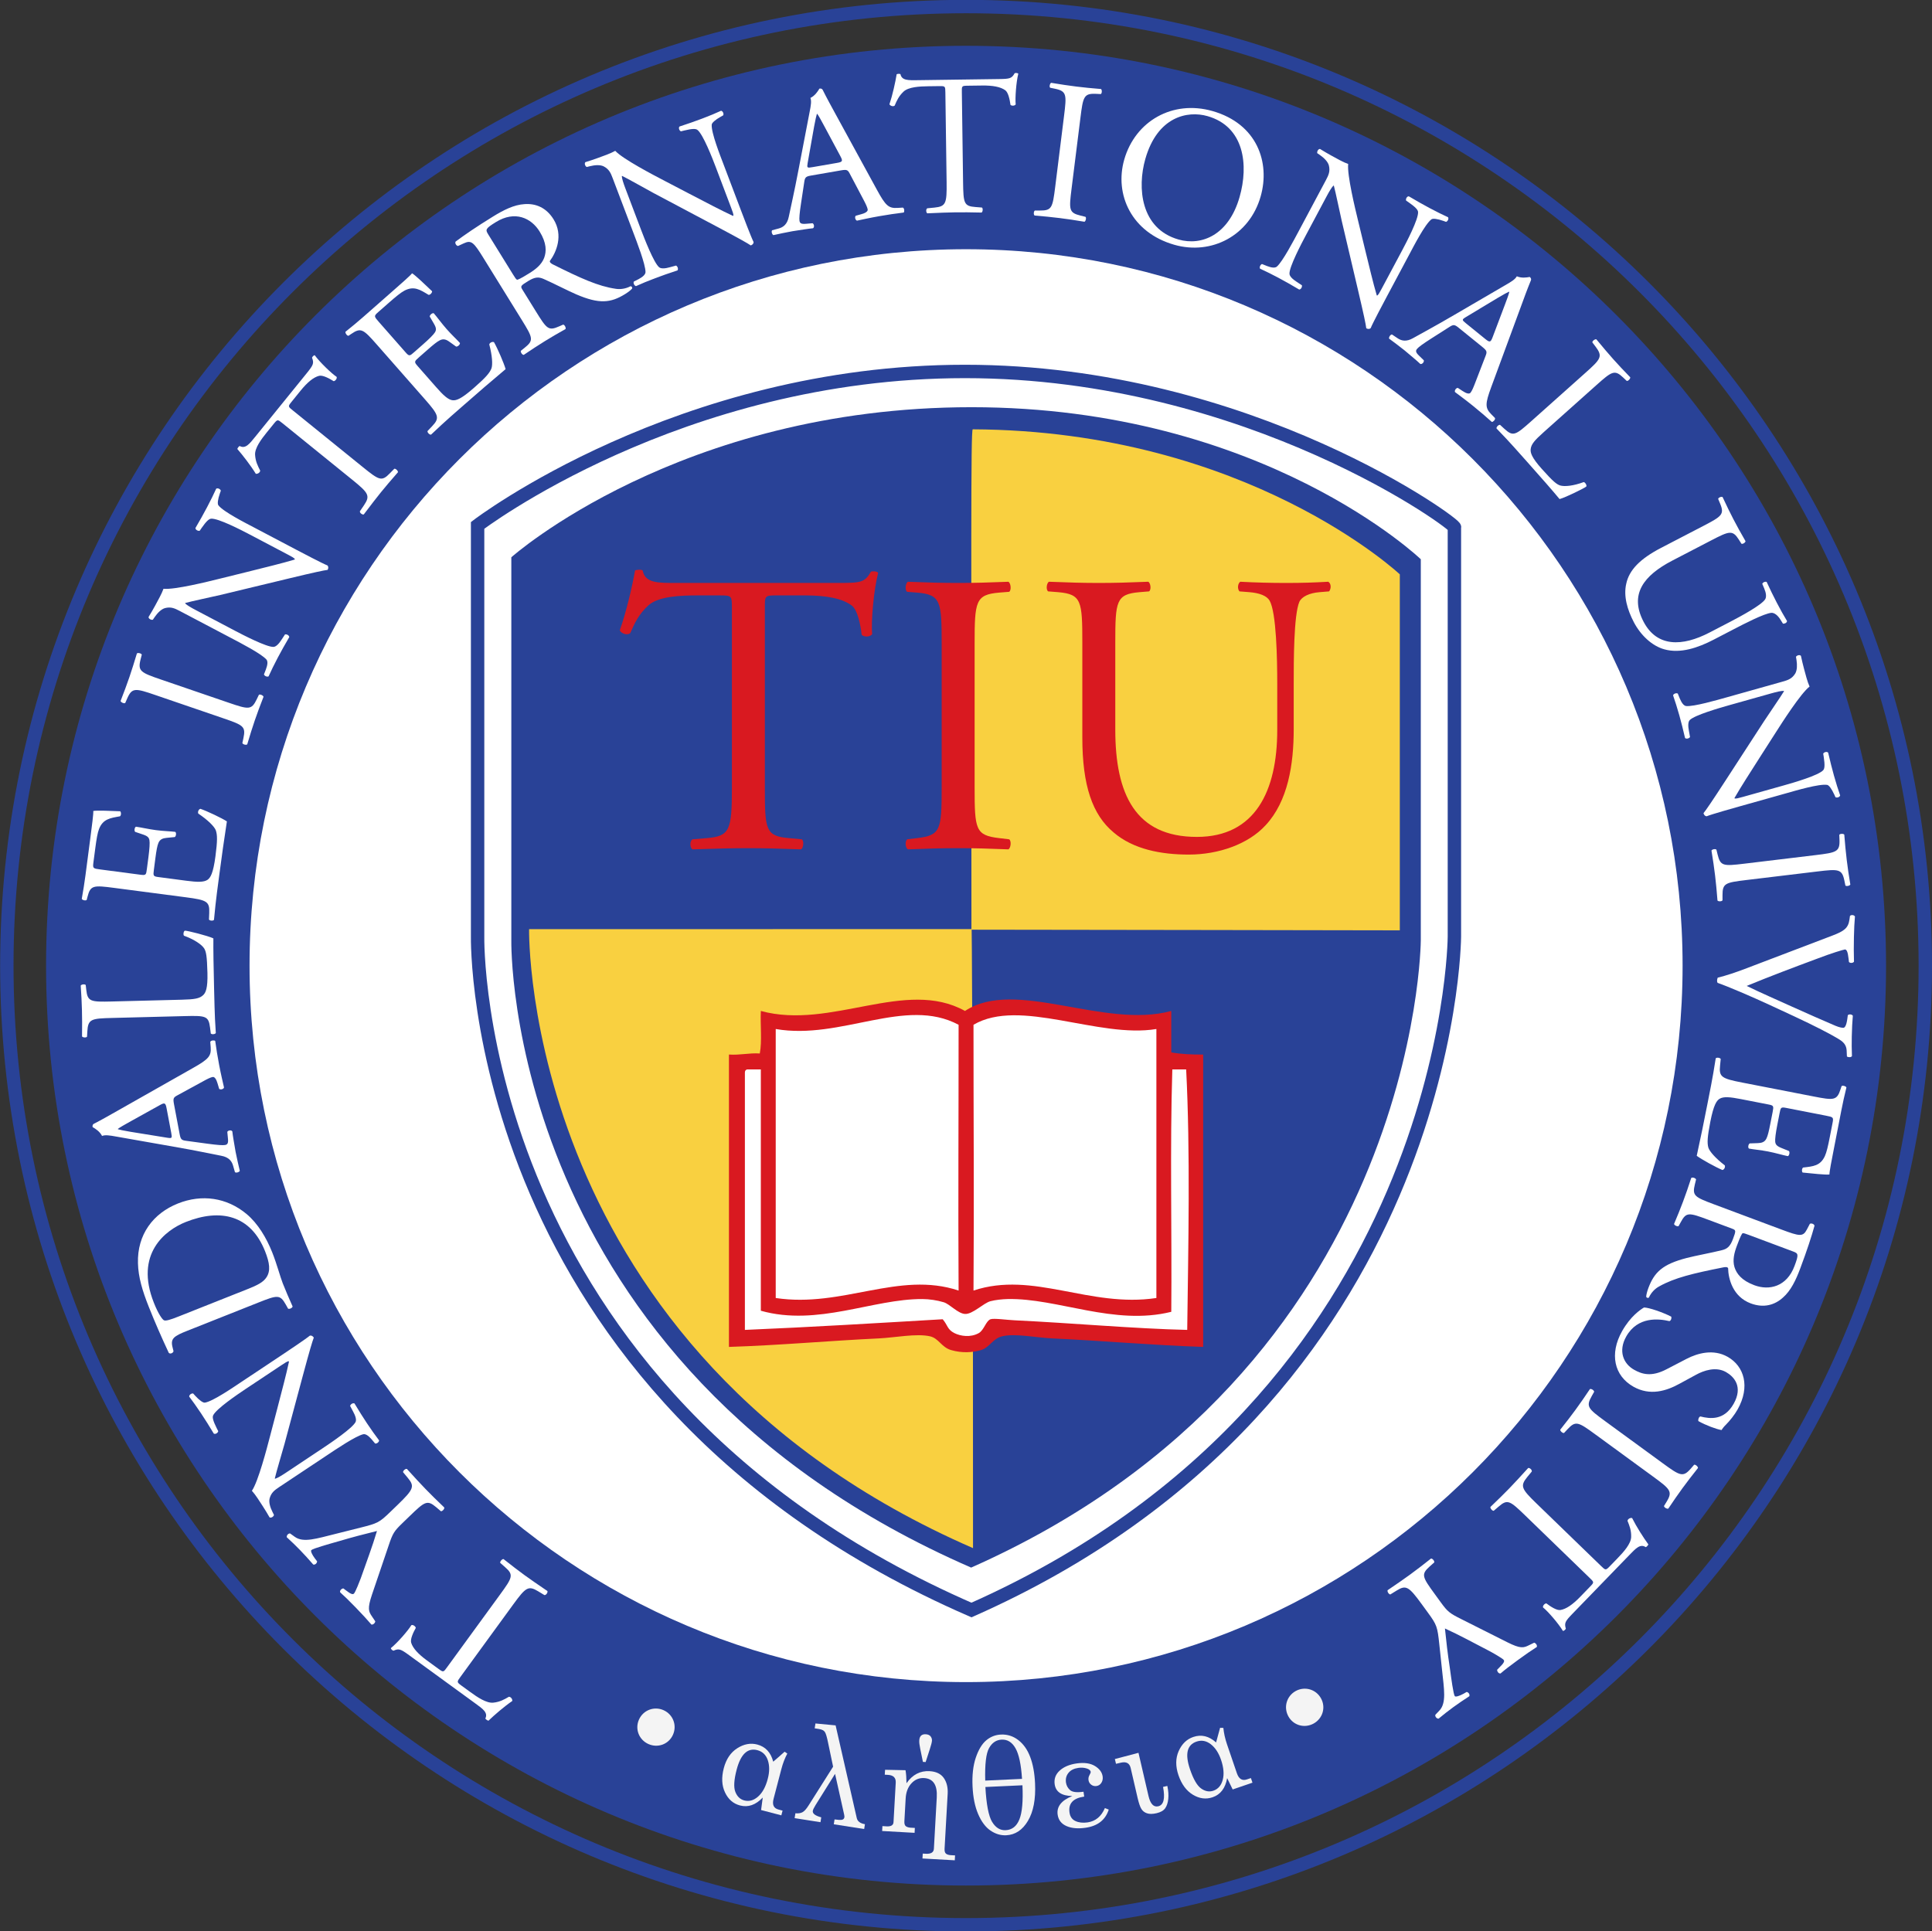 <?xml version="1.0" encoding="UTF-8" standalone="no"?>
<!-- Created with Inkscape (http://www.inkscape.org/) -->

<svg
   xmlns:dc="http://purl.org/dc/elements/1.1/"
   xmlns:cc="http://creativecommons.org/ns#"
   xmlns:rdf="http://www.w3.org/1999/02/22-rdf-syntax-ns#"
   xmlns:svg="http://www.w3.org/2000/svg"
   xmlns="http://www.w3.org/2000/svg"
   xmlns:sodipodi="http://sodipodi.sourceforge.net/DTD/sodipodi-0.dtd"
   xmlns:inkscape="http://www.inkscape.org/namespaces/inkscape"
   id="svg3004"
   version="1.1"
   inkscape:version="0.48.4 r9939"
   width="180.273"
   height="180.234"
   xml:space="preserve"
   sodipodi:docname="TIU-logo2-Final 05-28-2015.pdf"><rect width="100%" height="100%" fill="#333333" stroke="none"/><defs
     id="defs3008"><clipPath
       clipPathUnits="userSpaceOnUse"
       id="clipPath3014"><path
         d="m 242.085,288.955 144.209,0 0,144.208 -144.209,0 0,-144.208 z"
         id="path3016"
         inkscape:connector-curvature="0" /></clipPath><clipPath
       clipPathUnits="userSpaceOnUse"
       id="clipPath3022"><path
         d="M 0,792 612,792 612,0 0,0 0,792 z"
         id="path3024"
         inkscape:connector-curvature="0" /></clipPath></defs><sodipodi:namedview
     pagecolor="#ffffff"
     bordercolor="#666666"
     borderopacity="1"
     objecttolerance="10"
     gridtolerance="10"
     guidetolerance="10"
     inkscape:pageopacity="0"
     inkscape:pageshadow="2"
     inkscape:window-width="1871"
     inkscape:window-height="1056"
     id="namedview3006"
     showgrid="false"
     fit-margin-top="0"
     fit-margin-left="0"
     fit-margin-right="0"
     fit-margin-bottom="0"
     inkscape:zoom="0.91818182"
     inkscape:cx="79.906063"
     inkscape:cy="133.79394"
     inkscape:window-x="49"
     inkscape:window-y="24"
     inkscape:window-maximized="1"
     inkscape:current-layer="g3012" /><g
     id="g3012"
     inkscape:groupmode="layer"
     inkscape:label="TIU-logo2-Final 05-28-2015"
     transform="matrix(1.25,0,0,-1.25,-302.594,541.44)"
     clip-path="url(#clipPath3014)"><g
       id="g3018"><g
         id="g3020"
         clip-path="url(#clipPath3022)"><g
           id="g3026"
           transform="translate(385.794,361.059)"><path
             d="m 0,0 c 0,-39.545 -32.059,-71.603 -71.605,-71.603 -39.547,0 -71.604,32.058 -71.604,71.603 0,39.545 32.057,71.604 71.604,71.604 C -32.059,71.604 0,39.545 0,0 z"
             style="fill:none;stroke:#294297;stroke-width:1;stroke-linecap:butt;stroke-linejoin:miter;stroke-miterlimit:10;stroke-opacity:1;stroke-dasharray:none"
             id="path3028"
             inkscape:connector-curvature="0" /></g><g
           id="g3030"
           transform="translate(382.864,361.059)"><path
             d="m 0,0 c 0,-37.928 -30.748,-68.674 -68.676,-68.674 -37.927,0 -68.674,30.746 -68.674,68.674 0,37.928 30.747,68.674 68.674,68.674 C -30.748,68.674 0,37.928 0,0"
             style="fill:#294297;fill-opacity:1;fill-rule:nonzero;stroke:none"
             id="path3032"
             inkscape:connector-curvature="0" /></g><g
           id="g3034"
           transform="translate(367.676,361.059)"><path
             d="m 0,0 c 0,-29.539 -23.948,-53.486 -53.488,-53.486 -29.538,0 -53.485,23.947 -53.485,53.486 0,29.539 23.947,53.487 53.485,53.487 C -23.948,53.487 0,29.539 0,0"
             style="fill:#ffffff;fill-opacity:1;fill-rule:nonzero;stroke:none"
             id="path3036"
             inkscape:connector-curvature="0" /></g><g
           id="g3038"
           transform="translate(279.401,314.107)"><path
             d="M 0,0 C 0.929,1.273 1.035,1.474 0.378,2.047 L 0.016,2.365 C -0.022,2.467 0.162,2.668 0.261,2.651 0.934,2.123 1.337,1.811 1.822,1.457 2.309,1.104 2.741,0.807 3.535,0.266 3.582,0.176 3.456,-0.048 3.313,-0.038 L 2.851,0.243 C 2.115,0.687 1.923,0.549 0.994,-0.725 l -3.95,-5.421 C -3.229,-6.521 -3.238,-6.534 -2.874,-6.8 l 0.667,-0.485 c 0.52,-0.38 1.206,-0.842 1.712,-0.783 0.486,0.053 0.802,0.232 1.156,0.438 0.151,0.002 0.276,-0.182 0.254,-0.314 -0.593,-0.405 -1.34,-1.049 -1.778,-1.472 -0.055,0.003 -0.22,0.105 -0.231,0.168 0.211,0.441 -0.199,0.721 -0.757,1.127 l -4.913,3.579 c -0.653,0.478 -0.78,0.532 -1.192,0.351 -0.078,0.018 -0.203,0.129 -0.191,0.195 0.495,0.399 1.295,1.32 1.525,1.71 0.119,0.062 0.324,-0.088 0.333,-0.205 -0.186,-0.329 -0.427,-0.841 -0.343,-1.107 0.129,-0.409 0.52,-0.841 1.187,-1.328 l 0.861,-0.627 c 0.363,-0.265 0.36,-0.245 0.651,0.156 L 0,0 z"
             style="fill:#ffffff;fill-opacity:1;fill-rule:nonzero;stroke:none"
             id="path3040"
             inkscape:connector-curvature="0" /></g><g
           id="g3042"
           transform="translate(271.785,320.834)"><path
             d="M 0,0 C 1.152,1.118 1.261,1.349 0.741,1.973 L 0.376,2.413 C 0.378,2.54 0.571,2.686 0.666,2.652 1.293,1.964 1.636,1.587 2.054,1.156 2.491,0.704 2.879,0.327 3.453,-0.224 3.484,-0.319 3.332,-0.507 3.204,-0.506 L 2.849,-0.203 C 2.18,0.358 2.008,0.234 0.855,-0.883 l -0.55,-0.532 c -0.592,-0.574 -0.701,-0.741 -1,-1.639 l -1.246,-3.672 c -0.356,-1.054 -0.253,-1.268 0.005,-1.643 l 0.239,-0.354 c -0.013,-0.138 -0.174,-0.273 -0.29,-0.24 -0.313,0.365 -0.678,0.764 -1.179,1.28 -0.48,0.496 -0.867,0.873 -1.148,1.121 -0.063,0.129 0.111,0.296 0.237,0.294 l 0.157,-0.119 c 0.419,-0.325 0.546,-0.348 0.633,-0.264 0.108,0.104 0.449,0.979 0.506,1.137 0.41,1.171 0.875,2.394 1.211,3.535 -0.894,-0.22 -1.863,-0.47 -2.802,-0.751 -0.853,-0.242 -1.97,-0.553 -2.099,-0.679 -0.065,-0.063 0.047,-0.329 0.266,-0.619 l 0.165,-0.214 c -0.001,-0.15 -0.162,-0.284 -0.289,-0.24 -0.355,0.408 -0.647,0.731 -0.971,1.065 -0.322,0.334 -0.625,0.625 -1.003,0.971 -0.028,0.137 0.112,0.295 0.249,0.282 l 0.347,-0.249 c 0.64,-0.467 1.631,-0.132 3.078,0.226 l 1.833,0.46 c 1.277,0.319 1.405,0.381 2.235,1.185 L 0,0 z"
             style="fill:#ffffff;fill-opacity:1;fill-rule:nonzero;stroke:none"
             id="path3044"
             inkscape:connector-curvature="0" /></g><g
           id="g3046"
           transform="translate(263.045,331.946)"><path
             d="M 0,0 C 0.374,0.25 1.859,1.238 2.159,1.492 2.251,1.517 2.363,1.483 2.455,1.347 2.343,1.055 2.146,0.402 1.633,-1.507 L 0.266,-6.598 c -0.164,-0.594 -0.623,-2.125 -0.722,-2.57 l 0.017,-0.024 c 0.181,0.049 0.477,0.228 0.852,0.477 l 2.721,1.812 c 0.588,0.39 2.203,1.483 2.436,1.944 0.088,0.167 -0.005,0.467 -0.187,0.795 L 5.164,-3.752 C 5.213,-3.61 5.372,-3.522 5.49,-3.568 5.84,-4.147 6.119,-4.593 6.426,-5.055 6.775,-5.579 7.013,-5.908 7.329,-6.328 7.324,-6.458 7.158,-6.586 7.033,-6.562 L 6.771,-6.249 C 6.543,-5.986 6.335,-5.837 6.156,-5.866 5.59,-5.99 4.075,-7.017 3.476,-7.415 l -3.61,-2.401 c -0.348,-0.234 -0.602,-0.42 -0.716,-0.873 -0.057,-0.291 0.054,-0.65 0.217,-0.974 l 0.115,-0.23 c -0.025,-0.124 -0.211,-0.249 -0.329,-0.182 -0.311,0.55 -0.751,1.211 -0.901,1.436 -0.133,0.2 -0.288,0.404 -0.419,0.549 0.471,0.674 1.139,3.244 1.325,3.963 l 0.556,2.117 c 0.387,1.502 0.68,2.579 0.889,3.565 L 0.585,-0.42 C 0.491,-0.412 0.29,-0.545 0.028,-0.72 l -2.672,-1.777 c -0.586,-0.392 -2.202,-1.483 -2.418,-1.97 -0.063,-0.15 -0.004,-0.4 0.264,-0.94 l 0.118,-0.23 c -0.018,-0.137 -0.226,-0.258 -0.333,-0.181 -0.357,0.59 -0.627,1.023 -0.942,1.498 -0.358,0.537 -0.587,0.853 -0.891,1.26 -0.004,0.141 0.171,0.258 0.296,0.233 l 0.141,-0.158 c 0.329,-0.359 0.594,-0.541 0.728,-0.525 0.59,0.086 2.121,1.142 2.696,1.524 L 0,0 z"
             style="fill:#ffffff;fill-opacity:1;fill-rule:nonzero;stroke:none"
             id="path3048"
             inkscape:connector-curvature="0" /></g><g
           id="g3050"
           transform="translate(260.562,336.915)"><path
             d="M 0,0 C 0.738,0.293 1.168,0.512 1.408,0.882 1.719,1.36 1.647,1.945 1.3,2.823 0.226,5.527 -2.026,6.037 -4.619,5.008 -6.152,4.398 -8.451,2.63 -7.001,-1.021 c 0.326,-0.824 0.615,-1.225 0.742,-1.303 0.128,-0.079 0.488,0.032 1.114,0.281 L 0,0 z m -4.522,-3.12 c -0.977,-0.387 -1.242,-0.572 -1.093,-1.192 l 0.08,-0.323 c -0.025,-0.139 -0.242,-0.241 -0.354,-0.125 -0.54,1.157 -1.03,2.27 -1.5,3.455 -0.465,1.171 -0.775,2.195 -0.799,3.233 -0.066,2.153 1.147,3.732 2.987,4.463 1.77,0.703 3.627,0.456 5.124,-0.79 C 0.77,4.889 1.405,3.817 1.832,2.744 2.186,1.853 2.428,0.916 2.621,0.428 2.854,-0.158 3.067,-0.653 3.355,-1.298 3.347,-1.398 3.135,-1.515 3.019,-1.464 L 2.849,-1.16 C 2.416,-0.396 2.238,-0.435 0.774,-1.017 L -4.522,-3.12 z"
             style="fill:#ffffff;fill-opacity:1;fill-rule:nonzero;stroke:none"
             id="path3052"
             inkscape:connector-curvature="0" /></g><g
           id="g3054"
           transform="translate(254.56,348.213)"><path
             d="m 0,0 c 0.36,-0.054 0.374,-0.036 0.295,0.377 l -0.343,1.812 c -0.081,0.428 -0.145,0.448 -0.518,0.24 L -2.818,1.178 C -3.15,0.992 -3.523,0.784 -3.685,0.662 l 0.006,-0.029 c 0.083,-0.03 0.464,-0.111 0.938,-0.19 L 0,0 z M 0.76,3.168 C 0.454,3.003 0.422,2.936 0.506,2.493 l 0.42,-2.225 c 0.07,-0.37 0.132,-0.45 0.461,-0.494 l 1.646,-0.223 c 0.705,-0.096 1.123,-0.124 1.284,-0.093 0.177,0.033 0.251,0.124 0.214,0.483 L 4.483,0.437 C 4.537,0.554 4.773,0.598 4.857,0.477 4.9,0.088 4.987,-0.369 5.104,-1.065 5.196,-1.551 5.326,-2.077 5.416,-2.472 5.373,-2.571 5.143,-2.646 5.054,-2.571 L 4.916,-2.093 C 4.82,-1.745 4.597,-1.451 4.027,-1.345 3.298,-1.208 2.262,-0.977 0.493,-0.67 l -4.265,0.751 c -0.57,0.106 -0.867,0.141 -1.094,0.052 -0.171,0.334 -0.484,0.535 -0.706,0.661 -0.016,0.088 -0.006,0.197 0.091,0.246 0.612,0.314 1.246,0.679 1.854,1.023 L 1.916,5.204 C 3.104,5.872 3.288,6.105 3.242,6.753 L 3.211,7.159 C 3.266,7.276 3.506,7.292 3.58,7.229 3.664,6.619 3.748,6.101 3.873,5.437 4.007,4.729 4.143,4.175 4.238,3.75 4.201,3.621 3.969,3.562 3.875,3.65 L 3.75,4.07 C 3.661,4.374 3.534,4.563 3.387,4.536 3.226,4.505 2.974,4.381 2.643,4.195 L 0.76,3.168 z"
             style="fill:#ffffff;fill-opacity:1;fill-rule:nonzero;stroke:none"
             id="path3056"
             inkscape:connector-curvature="0" /></g><g
           id="g3058"
           transform="translate(250.458,357.156)"><path
             d="m 0,0 c -1.575,-0.039 -1.813,-0.076 -1.865,-1.022 l -0.02,-0.375 c -0.057,-0.092 -0.328,-0.069 -0.374,0.019 0.008,0.841 0.011,1.351 -0.006,1.951 -0.014,0.585 -0.043,1.094 -0.092,1.843 0.043,0.092 0.312,0.129 0.374,0.04 l 0.04,-0.359 C -1.847,1.214 -1.605,1.19 -0.031,1.229 L 5.187,1.362 C 6.132,1.387 6.521,1.441 6.799,1.719 6.96,1.888 7.132,2.178 7.102,3.362 7.069,4.637 7.002,4.95 6.861,5.187 6.673,5.481 6.123,5.858 5.351,6.139 5.273,6.227 5.326,6.513 5.431,6.516 5.597,6.52 7.137,6.139 7.546,5.939 7.536,5.174 7.558,3.749 7.598,2.204 L 7.633,0.825 C 7.647,0.194 7.674,-0.284 7.727,-1.124 7.684,-1.214 7.444,-1.251 7.352,-1.163 L 7.296,-0.714 C 7.184,0.152 6.974,0.178 5.397,0.138 L 0,0 z"
             style="fill:#ffffff;fill-opacity:1;fill-rule:nonzero;stroke:none"
             id="path3060"
             inkscape:connector-curvature="0" /></g><g
           id="g3062"
           transform="translate(250.601,366.865)"><path
             d="m 0,0 c -1.548,0.202 -1.774,0.203 -1.993,-0.662 l -0.062,-0.234 c -0.07,-0.082 -0.336,-0.016 -0.367,0.079 0.112,0.635 0.194,1.139 0.275,1.749 l 0.366,2.797 c 0.124,0.952 0.239,1.829 0.218,2.013 0.265,0.057 1.347,0.005 2.009,-0.021 C 0.528,5.649 0.526,5.408 0.428,5.345 -0.301,5.214 -0.838,5.147 -1.133,4.399 -1.249,4.098 -1.326,3.623 -1.412,2.969 L -1.553,1.897 C -1.61,1.451 -1.581,1.448 -1.016,1.374 L 1.959,0.983 C 2.375,0.93 2.382,0.974 2.439,1.42 L 2.553,2.283 C 2.635,2.907 2.666,3.373 2.629,3.559 2.593,3.745 2.518,3.861 2.156,3.983 l -0.594,0.2 C 1.481,4.27 1.515,4.522 1.625,4.568 1.982,4.521 2.555,4.386 3.12,4.312 3.655,4.241 4.229,4.227 4.557,4.184 4.652,4.11 4.62,3.857 4.521,3.796 L 3.924,3.737 C 3.648,3.713 3.41,3.638 3.298,3.351 3.212,3.149 3.149,2.795 3.073,2.215 L 2.961,1.352 C 2.902,0.906 2.91,0.859 3.299,0.809 L 5.395,0.533 C 6.184,0.431 6.694,0.409 6.979,0.613 7.18,0.769 7.385,1.06 7.558,2.368 7.707,3.514 7.704,3.953 7.583,4.302 7.47,4.589 7.001,5.059 6.278,5.547 6.218,5.66 6.29,5.863 6.432,5.905 6.938,5.733 8.035,5.211 8.411,4.965 8.205,3.63 8.018,2.309 7.845,0.984 L 7.669,-0.354 C 7.585,-0.993 7.534,-1.502 7.448,-2.383 7.393,-2.467 7.15,-2.465 7.073,-2.364 l 0.02,0.497 C 7.129,-1.01 6.916,-0.906 5.354,-0.701 L 0,0 z"
             style="fill:#ffffff;fill-opacity:1;fill-rule:nonzero;stroke:none"
             id="path3064"
             inkscape:connector-curvature="0" /></g><g
           id="g3066"
           transform="translate(253.687,381.259)"><path
             d="m 0,0 c -1.505,0.516 -1.755,0.57 -2.112,-0.243 l -0.151,-0.345 c -0.086,-0.066 -0.332,0.05 -0.347,0.151 0.27,0.699 0.451,1.177 0.655,1.773 0.193,0.568 0.345,1.055 0.562,1.773 0.073,0.071 0.336,0.012 0.365,-0.092 L -1.121,2.652 C -1.338,1.791 -1.105,1.679 0.398,1.164 l 5.053,-1.73 c 1.504,-0.516 1.712,-0.555 2.099,0.248 l 0.164,0.34 C 7.8,0.088 8.045,-0.028 8.059,-0.128 7.787,-0.828 7.608,-1.306 7.413,-1.873 7.209,-2.469 7.059,-2.957 6.844,-3.676 6.772,-3.746 6.535,-3.697 6.479,-3.583 l 0.08,0.37 C 6.745,-2.342 6.556,-2.245 5.053,-1.73 L 0,0 z"
             style="fill:#ffffff;fill-opacity:1;fill-rule:nonzero;stroke:none"
             id="path3068"
             inkscape:connector-curvature="0" /></g><g
           id="g3070"
           transform="translate(264.176,392.12)"><path
             d="m 0,0 c 0.398,-0.209 1.978,-1.041 2.344,-1.183 0.065,-0.068 0.09,-0.183 0.013,-0.329 -0.31,-0.041 -0.976,-0.18 -2.899,-0.643 L -5.667,-3.389 C -6.268,-3.53 -7.83,-3.859 -8.269,-3.984 l -0.015,-0.028 c 0.133,-0.136 0.43,-0.31 0.829,-0.519 l 2.893,-1.525 c 0.624,-0.328 2.356,-1.223 2.873,-1.207 0.187,0.002 0.407,0.226 0.608,0.543 l 0.257,0.391 c 0.148,0.023 0.3,-0.073 0.317,-0.201 -0.34,-0.584 -0.598,-1.04 -0.857,-1.532 -0.293,-0.557 -0.469,-0.922 -0.688,-1.401 -0.115,-0.058 -0.307,0.026 -0.345,0.148 l 0.148,0.379 c 0.122,0.327 0.153,0.581 0.042,0.724 -0.378,0.438 -2.005,1.277 -2.642,1.612 l -3.836,2.02 c -0.371,0.196 -0.657,0.33 -1.108,0.212 -0.284,-0.088 -0.545,-0.358 -0.753,-0.655 l -0.144,-0.211 c -0.123,-0.038 -0.322,0.066 -0.323,0.201 0.335,0.537 0.705,1.24 0.83,1.479 0.114,0.212 0.218,0.445 0.287,0.631 0.815,-0.092 3.392,0.552 4.114,0.731 l 2.125,0.525 c 1.504,0.378 2.589,0.637 3.554,0.925 l 0.014,0.026 c -0.038,0.089 -0.251,0.2 -0.529,0.347 l -2.84,1.496 C -4.081,1.455 -5.814,2.351 -6.345,2.309 -6.506,2.291 -6.698,2.121 -7.044,1.626 L -7.188,1.413 c -0.129,-0.05 -0.334,0.074 -0.322,0.202 0.349,0.597 0.598,1.041 0.864,1.546 0.301,0.571 0.469,0.922 0.684,1.387 C -5.84,4.62 -5.653,4.521 -5.616,4.4 L -5.687,4.2 C -5.845,3.741 -5.879,3.419 -5.8,3.31 -5.441,2.833 -3.781,1.992 -3.171,1.671 L 0,0 z"
             style="fill:#ffffff;fill-opacity:1;fill-rule:nonzero;stroke:none"
             id="path3072"
             inkscape:connector-curvature="0" /></g><g
           id="g3074"
           transform="translate(269.146,398.291)"><path
             d="m 0,0 c 1.226,-0.992 1.419,-1.109 2.024,-0.481 l 0.338,0.345 C 2.465,-0.104 2.655,-0.297 2.635,-0.395 2.072,-1.042 1.74,-1.428 1.362,-1.894 0.985,-2.36 0.667,-2.778 0.085,-3.543 -0.006,-3.585 -0.223,-3.448 -0.206,-3.308 L 0.1,-2.859 c 0.478,0.712 0.35,0.911 -0.873,1.902 l -5.21,4.22 C -6.346,3.555 -6.357,3.565 -6.64,3.215 L -7.16,2.574 c -0.404,-0.501 -0.901,-1.161 -0.869,-1.67 0.03,-0.487 0.193,-0.811 0.38,-1.176 -0.005,-0.15 -0.196,-0.266 -0.328,-0.236 -0.373,0.611 -0.977,1.39 -1.377,1.849 0.004,0.054 0.116,0.214 0.179,0.221 0.429,-0.232 0.729,0.162 1.163,0.699 l 3.824,4.72 c 0.508,0.631 0.571,0.754 0.409,1.175 0.024,0.076 0.139,0.196 0.205,0.181 C -3.2,7.822 -2.322,6.976 -1.943,6.727 -1.889,6.605 -2.049,6.407 -2.166,6.405 -2.485,6.606 -2.982,6.874 -3.253,6.803 -3.668,6.696 -4.12,6.328 -4.64,5.687 L -5.31,4.859 C -5.593,4.509 -5.571,4.511 -5.187,4.2 L 0,0 z"
             style="fill:#ffffff;fill-opacity:1;fill-rule:nonzero;stroke:none"
             id="path3076"
             inkscape:connector-curvature="0" /></g><g
           id="g3078"
           transform="translate(270.225,407.404)"><path
             d="M 0,0 C -1.03,1.171 -1.2,1.321 -1.935,0.815 L -2.135,0.68 C -2.242,0.666 -2.396,0.888 -2.359,0.981 -1.855,1.384 -1.462,1.709 -1,2.115 L 1.116,3.976 C 1.837,4.609 2.503,5.193 2.608,5.345 2.844,5.214 3.624,4.462 4.104,4.006 4.118,3.898 3.959,3.718 3.842,3.736 3.209,4.117 2.761,4.422 2.047,4.054 1.761,3.902 1.391,3.597 0.895,3.161 L 0.084,2.449 C -0.254,2.151 -0.235,2.13 0.142,1.701 L 2.121,-0.551 C 2.397,-0.867 2.432,-0.837 2.77,-0.54 L 3.423,0.034 C 3.896,0.449 4.226,0.779 4.321,0.942 4.416,1.106 4.437,1.243 4.245,1.574 L 3.929,2.116 C 3.926,2.233 4.117,2.401 4.229,2.362 4.468,2.091 4.81,1.612 5.186,1.185 5.541,0.779 5.963,0.39 6.182,0.143 6.205,0.024 6.014,-0.145 5.898,-0.126 L 5.411,0.224 C 5.188,0.388 4.962,0.487 4.687,0.345 4.489,0.251 4.209,0.026 3.77,-0.36 L 3.116,-0.935 C 2.778,-1.231 2.755,-1.272 3.012,-1.565 l 1.395,-1.588 c 0.524,-0.597 0.895,-0.95 1.242,-0.983 0.254,-0.017 0.6,0.067 1.59,0.938 0.869,0.761 1.156,1.094 1.295,1.436 0.104,0.29 0.061,0.952 -0.16,1.795 0.028,0.125 0.217,0.23 0.351,0.169 C 8.992,-0.262 9.473,-1.377 9.593,-1.81 8.56,-2.678 7.547,-3.547 6.545,-4.429 L 5.53,-5.318 C 5.047,-5.744 4.673,-6.092 4.028,-6.699 3.931,-6.724 3.751,-6.564 3.76,-6.437 l 0.342,0.361 c 0.592,0.62 0.5,0.838 -0.539,2.021 L 0,0 z"
             style="fill:#ffffff;fill-opacity:1;fill-rule:nonzero;stroke:none"
             id="path3080"
             inkscape:connector-curvature="0" /></g><g
           id="g3082"
           transform="translate(280.367,412.668)"><path
             d="M 0,0 C 0.142,-0.229 0.229,-0.37 0.299,-0.397 0.36,-0.412 0.567,-0.319 1.218,0.084 1.678,0.368 2.131,0.719 2.327,1.229 2.505,1.709 2.523,2.338 1.986,3.205 1.362,4.212 0.145,4.782 -1.271,3.906 -2.063,3.417 -2.068,3.342 -1.847,2.985 L 0,0 z M -2.176,1.177 C -2.925,2.389 -3.098,2.582 -3.66,2.322 L -4.1,2.121 c -0.129,0.008 -0.254,0.212 -0.183,0.326 0.674,0.506 1.53,1.089 2.78,1.863 0.79,0.489 1.583,0.891 2.367,0.935 C 1.674,5.305 2.475,5.007 3.028,4.114 3.778,2.902 3.231,1.647 2.752,0.997 2.735,0.881 2.879,0.793 3.005,0.731 c 2.038,-1.014 3.347,-1.617 4.663,-1.807 0.336,-0.057 0.742,0 1.102,0.188 0.08,0.013 0.156,-0.081 0.123,-0.171 C 8.803,-1.168 8.613,-1.32 8.371,-1.47 7.287,-2.141 6.439,-2.225 4.736,-1.497 4.112,-1.23 3.045,-0.674 2.294,-0.344 1.929,-0.182 1.646,-0.181 1.137,-0.497 0.562,-0.852 0.544,-0.88 0.71,-1.148 l 0.995,-1.607 c 0.828,-1.34 0.948,-1.477 1.752,-1.122 l 0.291,0.128 C 3.864,-3.765 3.973,-3.998 3.921,-4.083 3.331,-4.413 2.89,-4.669 2.38,-4.984 1.844,-5.316 1.392,-5.613 0.807,-6.009 0.708,-6.019 0.563,-5.843 0.585,-5.707 l 0.295,0.236 c 0.684,0.547 0.607,0.729 -0.222,2.069 l -2.834,4.579 z"
             style="fill:#ffffff;fill-opacity:1;fill-rule:nonzero;stroke:none"
             id="path3084"
             inkscape:connector-curvature="0" /></g><g
           id="g3086"
           transform="translate(297.357,417.524)"><path
             d="m 0,0 c 0.159,-0.421 0.791,-2.091 0.971,-2.44 0.004,-0.095 -0.053,-0.197 -0.207,-0.255 -0.259,0.174 -0.852,0.511 -2.599,1.438 l -4.658,2.472 c -0.543,0.292 -1.933,1.081 -2.345,1.278 l -0.028,-0.01 c 0.008,-0.19 0.115,-0.518 0.274,-0.939 l 1.159,-3.059 c 0.25,-0.659 0.955,-2.479 1.353,-2.809 0.143,-0.122 0.455,-0.1 0.816,0.005 l 0.451,0.122 c 0.126,-0.081 0.176,-0.254 0.105,-0.362 -0.642,-0.211 -1.139,-0.382 -1.657,-0.579 -0.59,-0.223 -0.964,-0.38 -1.444,-0.595 -0.126,0.033 -0.214,0.225 -0.161,0.34 l 0.364,0.185 c 0.305,0.165 0.498,0.334 0.51,0.516 0.006,0.579 -0.657,2.286 -0.912,2.96 l -1.537,4.054 c -0.147,0.393 -0.273,0.683 -0.689,0.894 -0.272,0.122 -0.646,0.093 -0.998,0.007 l -0.249,-0.062 c -0.117,0.052 -0.197,0.263 -0.105,0.361 0.606,0.182 1.349,0.463 1.602,0.559 0.224,0.085 0.458,0.19 0.629,0.287 0.552,-0.61 2.909,-1.836 3.568,-2.18 l 1.94,-1.013 c 1.377,-0.714 2.362,-1.239 3.278,-1.663 l 0.028,0.01 c 0.029,0.091 -0.056,0.316 -0.168,0.611 L -1.846,3.136 C -2.095,3.795 -2.8,5.614 -3.226,5.934 -3.357,6.028 -3.614,6.027 -4.202,5.885 L -4.451,5.823 C -4.582,5.87 -4.652,6.1 -4.555,6.184 c 0.658,0.216 1.139,0.383 1.673,0.585 0.603,0.228 0.963,0.38 1.426,0.59 0.14,-0.028 0.215,-0.224 0.162,-0.34 L -1.479,6.916 C -1.902,6.676 -2.141,6.458 -2.153,6.324 -2.202,5.729 -1.515,3.999 -1.27,3.354 L 0,0 z"
             style="fill:#ffffff;fill-opacity:1;fill-rule:nonzero;stroke:none"
             id="path3088"
             inkscape:connector-curvature="0" /></g><g
           id="g3090"
           transform="translate(302.363,420.976)"><path
             d="M 0,0 C -0.06,-0.36 -0.042,-0.373 0.372,-0.301 L 2.191,0.014 C 2.619,0.088 2.639,0.152 2.438,0.529 L 1.221,2.801 C 1.041,3.136 0.838,3.512 0.719,3.674 L 0.689,3.669 C 0.658,3.587 0.572,3.207 0.485,2.735 L 0,0 z M 3.155,-0.809 C 2.996,-0.501 2.929,-0.467 2.484,-0.544 L 0.253,-0.931 c -0.37,-0.064 -0.451,-0.124 -0.501,-0.452 l -0.248,-1.643 c -0.108,-0.703 -0.141,-1.121 -0.112,-1.284 0.029,-0.177 0.12,-0.252 0.479,-0.221 l 0.496,0.04 C 0.483,-4.547 0.523,-4.783 0.4,-4.865 0.011,-4.902 -0.447,-4.982 -1.145,-5.088 c -0.488,-0.084 -1.015,-0.206 -1.412,-0.29 -0.098,0.044 -0.17,0.275 -0.093,0.365 l 0.48,0.128 c 0.35,0.092 0.648,0.311 0.763,0.879 0.147,0.726 0.394,1.759 0.729,3.523 L 0.139,3.771 C 0.254,4.34 0.294,4.636 0.208,4.865 0.545,5.03 0.75,5.34 0.88,5.561 0.968,5.576 1.077,5.564 1.124,5.466 1.43,4.849 1.784,4.209 2.118,3.597 L 5.175,-1.998 C 5.824,-3.194 6.054,-3.383 6.703,-3.347 L 7.11,-3.322 C 7.226,-3.378 7.238,-3.62 7.171,-3.691 6.56,-3.767 6.041,-3.842 5.375,-3.958 4.666,-4.081 4.109,-4.208 3.685,-4.297 3.557,-4.258 3.5,-4.024 3.59,-3.932 l 0.422,0.119 c 0.304,0.083 0.498,0.208 0.471,0.356 -0.029,0.163 -0.148,0.415 -0.327,0.75 l -1.001,1.898 z"
             style="fill:#ffffff;fill-opacity:1;fill-rule:nonzero;stroke:none"
             id="path3092"
             inkscape:connector-curvature="0" /></g><g
           id="g3094"
           transform="translate(313.966,419.559)"><path
             d="M 0,0 C 0.023,-1.575 0.056,-1.8 0.927,-1.863 L 1.408,-1.901 C 1.498,-1.96 1.473,-2.23 1.38,-2.276 c -0.857,0.018 -1.365,0.026 -1.965,0.017 -0.6,-0.009 -1.125,-0.031 -2.084,-0.074 -0.091,0.044 -0.124,0.299 -0.005,0.375 l 0.539,0.053 c 0.855,0.086 0.926,0.313 0.906,1.888 L -1.322,6.69 C -1.329,7.156 -1.329,7.17 -1.779,7.164 L -2.604,7.153 C -3.25,7.145 -4.074,7.103 -4.445,6.752 -4.8,6.417 -4.946,6.085 -5.106,5.708 c -0.119,-0.092 -0.33,-0.02 -0.391,0.099 0.229,0.678 0.442,1.642 0.54,2.244 0.044,0.03 0.238,0.048 0.283,0.004 0.097,-0.479 0.592,-0.457 1.283,-0.448 L 2.686,7.691 C 3.496,7.702 3.631,7.734 3.851,8.127 3.925,8.159 4.091,8.146 4.122,8.086 3.964,7.469 3.876,6.252 3.928,5.802 3.869,5.681 3.614,5.678 3.538,5.767 3.488,6.142 3.376,6.695 3.147,6.857 2.799,7.107 2.227,7.22 1.401,7.208 L 0.337,7.194 C -0.114,7.187 -0.099,7.172 -0.091,6.677 L 0,0 z"
             style="fill:#ffffff;fill-opacity:1;fill-rule:nonzero;stroke:none"
             id="path3096"
             inkscape:connector-curvature="0" /></g><g
           id="g3098"
           transform="translate(321.504,424.508)"><path
             d="M 0,0 C 0.197,1.577 0.198,1.833 -0.67,2.018 L -1.037,2.093 C -1.119,2.164 -1.056,2.429 -0.961,2.461 -0.221,2.339 0.282,2.261 0.908,2.183 1.504,2.108 2.012,2.061 2.758,1.998 2.842,1.941 2.838,1.67 2.742,1.622 L 2.366,1.639 C 1.479,1.674 1.417,1.424 1.222,-0.153 L 0.56,-5.449 C 0.362,-7.026 0.366,-7.238 1.231,-7.452 l 0.368,-0.091 c 0.081,-0.071 0.018,-0.334 -0.077,-0.368 -0.739,0.122 -1.244,0.2 -1.839,0.274 -0.624,0.078 -1.132,0.126 -1.88,0.19 -0.084,0.056 -0.083,0.297 0.016,0.375 l 0.378,-0.001 c 0.89,-0.006 0.947,0.199 1.144,1.776 L 0,0 z"
             style="fill:#ffffff;fill-opacity:1;fill-rule:nonzero;stroke:none"
             id="path3100"
             inkscape:connector-curvature="0" /></g><g
           id="g3102"
           transform="translate(334.608,418.448)"><path
             d="M 0,0 C 0.681,2.381 0.359,5.249 -2.396,6.035 -3.897,6.464 -6.137,5.995 -7.038,2.835 -7.647,0.699 -7.399,-2.367 -4.557,-3.178 -2.826,-3.671 -0.81,-2.842 0,0 m -8.613,2.785 c 0.824,2.886 3.617,4.476 6.59,3.628 3.332,-0.951 4.319,-3.838 3.593,-6.378 -0.83,-2.914 -3.658,-4.4 -6.441,-3.606 -3.204,0.914 -4.483,3.759 -3.742,6.356"
             style="fill:#ffffff;fill-opacity:1;fill-rule:nonzero;stroke:none"
             id="path3104"
             inkscape:connector-curvature="0" /></g><g
           id="g3106"
           transform="translate(345.588,410.993)"><path
             d="M 0,0 C -0.211,-0.397 -1.052,-1.972 -1.195,-2.338 -1.265,-2.404 -1.379,-2.427 -1.524,-2.35 -1.562,-2.04 -1.7,-1.372 -2.153,0.554 L -3.36,5.687 C -3.499,6.288 -3.821,7.854 -3.943,8.293 L -3.97,8.308 C -4.107,8.177 -4.283,7.88 -4.495,7.482 L -6.033,4.596 c -0.333,-0.622 -1.238,-2.35 -1.224,-2.868 0,-0.188 0.223,-0.408 0.54,-0.611 l 0.39,-0.259 c 0.022,-0.149 -0.075,-0.3 -0.202,-0.317 -0.582,0.344 -1.039,0.605 -1.529,0.866 -0.555,0.297 -0.921,0.474 -1.398,0.694 -0.058,0.116 0.028,0.309 0.149,0.346 l 0.379,-0.151 c 0.326,-0.123 0.58,-0.157 0.724,-0.046 0.439,0.377 1.287,2 1.627,2.635 l 2.04,3.826 c 0.197,0.372 0.334,0.657 0.218,1.109 -0.087,0.285 -0.355,0.547 -0.652,0.756 l -0.211,0.146 c -0.036,0.122 0.069,0.321 0.203,0.317 0.535,-0.336 1.238,-0.71 1.476,-0.837 0.211,-0.114 0.443,-0.22 0.629,-0.285 C -2.969,9.1 -2.338,6.519 -2.163,5.796 l 0.515,-2.128 c 0.37,-1.506 0.623,-2.593 0.907,-3.561 l 0.026,-0.014 c 0.087,0.037 0.201,0.249 0.349,0.528 L 1.146,3.454 C 1.478,4.077 2.382,5.804 2.342,6.335 2.326,6.498 2.157,6.69 1.662,7.038 L 1.45,7.185 C 1.4,7.314 1.526,7.519 1.655,7.501 2.252,7.15 2.695,6.896 3.199,6.628 3.769,6.325 4.119,6.155 4.58,5.941 4.651,5.819 4.553,5.633 4.43,5.596 L 4.23,5.668 C 3.772,5.828 3.45,5.864 3.341,5.786 2.861,5.429 2.013,3.774 1.688,3.165 L 0,0 z"
             style="fill:#ffffff;fill-opacity:1;fill-rule:nonzero;stroke:none"
             id="path3108"
             inkscape:connector-curvature="0" /></g><g
           id="g3110"
           transform="translate(351.501,409.482)"><path
             d="M 0,0 C -0.311,-0.192 -0.31,-0.213 0.017,-0.478 L 1.451,-1.641 C 1.789,-1.915 1.85,-1.887 2,-1.487 l 0.911,2.41 C 3.045,1.278 3.196,1.678 3.239,1.875 L 3.216,1.893 C 3.134,1.863 2.79,1.679 2.379,1.433 L 0,0 z m 1.465,-2.909 c 0.127,0.323 0.108,0.396 -0.24,0.68 l -1.761,1.426 c -0.29,0.237 -0.389,0.259 -0.67,0.08 l -1.399,-0.892 c -0.601,-0.383 -0.938,-0.632 -1.041,-0.76 -0.115,-0.14 -0.113,-0.257 0.147,-0.507 l 0.357,-0.347 c 0.035,-0.125 -0.117,-0.311 -0.26,-0.273 -0.284,0.27 -0.645,0.563 -1.184,1.019 -0.384,0.311 -0.822,0.629 -1.147,0.872 -0.033,0.104 0.096,0.309 0.213,0.311 l 0.414,-0.277 c 0.298,-0.204 0.659,-0.284 1.162,0.003 0.644,0.366 1.586,0.859 3.134,1.767 L 2.932,2.376 C 3.435,2.663 3.683,2.828 3.8,3.042 4.146,2.896 4.515,2.946 4.765,2.994 4.835,2.937 4.897,2.848 4.855,2.747 4.59,2.111 4.342,1.424 4.102,0.77 L 1.897,-5.211 C 1.423,-6.487 1.432,-6.785 1.887,-7.25 l 0.285,-0.29 c 0.035,-0.124 -0.14,-0.292 -0.235,-0.291 -0.459,0.41 -0.858,0.753 -1.382,1.179 -0.56,0.453 -1.022,0.79 -1.369,1.052 -0.055,0.122 0.084,0.318 0.213,0.31 l 0.366,-0.239 c 0.263,-0.176 0.483,-0.238 0.578,-0.121 0.103,0.128 0.216,0.385 0.35,0.74 l 0.772,2.001 z"
             style="fill:#ffffff;fill-opacity:1;fill-rule:nonzero;stroke:none"
             id="path3112"
             inkscape:connector-curvature="0" /></g><g
           id="g3114"
           transform="translate(360.407,405.304)"><path
             d="m 0,0 c 1.174,1.049 1.334,1.231 0.76,1.986 l -0.227,0.3 C 0.519,2.394 0.739,2.551 0.833,2.514 1.37,1.867 1.698,1.477 2.097,1.029 2.486,0.593 2.837,0.223 3.359,-0.317 3.387,-0.415 3.205,-0.616 3.1,-0.59 L 2.838,-0.341 C 2.192,0.27 1.994,0.132 0.819,-0.917 l -3.894,-3.477 c -0.704,-0.629 -0.966,-0.922 -0.999,-1.314 -0.013,-0.232 0.042,-0.565 0.832,-1.449 0.848,-0.951 1.103,-1.146 1.364,-1.236 0.334,-0.103 0.997,-0.035 1.767,0.251 0.116,-0.017 0.261,-0.27 0.183,-0.339 -0.124,-0.11 -1.545,-0.816 -1.987,-0.929 -0.486,0.591 -1.425,1.663 -2.454,2.816 l -0.919,1.03 c -0.419,0.469 -0.751,0.818 -1.332,1.424 -0.026,0.098 0.133,0.279 0.261,0.272 l 0.333,-0.305 c 0.646,-0.589 0.823,-0.472 1.998,0.577 L 0,0 z"
             style="fill:#ffffff;fill-opacity:1;fill-rule:nonzero;stroke:none"
             id="path3116"
             inkscape:connector-curvature="0" /></g><g
           id="g3118"
           transform="translate(371.212,386.722)"><path
             d="M 0,0 C 0.825,0.429 2.343,1.252 2.625,1.685 2.735,1.861 2.704,2.149 2.559,2.496 L 2.412,2.843 C 2.464,2.971 2.65,3.034 2.741,2.982 2.979,2.463 3.221,1.964 3.491,1.444 3.781,0.886 3.981,0.533 4.26,0.066 4.249,-0.074 4.068,-0.151 3.954,-0.126 L 3.762,0.18 C 3.563,0.499 3.312,0.689 3.097,0.679 2.561,0.638 1.029,-0.158 0.284,-0.545 l -1.505,-0.782 c -1.158,-0.602 -2.479,-1.052 -3.666,-0.722 -0.923,0.248 -1.781,1.054 -2.293,2.038 -0.476,0.919 -0.781,1.928 -0.56,2.87 0.218,1.01 1.017,1.848 2.601,2.671 l 3.143,1.632 c 1.384,0.72 1.597,0.864 1.262,1.671 L -0.88,9.18 c 0.012,0.108 0.251,0.198 0.33,0.14 C -0.231,8.641 -0.01,8.181 0.267,7.648 0.551,7.103 0.792,6.67 1.161,6.03 1.163,5.931 0.95,5.786 0.855,5.839 L 0.663,6.144 C 0.194,6.882 -0.045,6.791 -1.43,6.071 L -4.306,4.577 c -2.142,-1.114 -3.208,-2.513 -2.15,-4.549 1.003,-1.93 2.901,-1.874 4.925,-0.823 L 0,0 z"
             style="fill:#ffffff;fill-opacity:1;fill-rule:nonzero;stroke:none"
             id="path3120"
             inkscape:connector-curvature="0" /></g><g
           id="g3122"
           transform="translate(371.985,372.966)"><path
             d="m 0,0 c -0.433,-0.121 -2.15,-0.604 -2.514,-0.754 -0.095,0.005 -0.192,0.072 -0.236,0.231 0.197,0.242 0.584,0.802 1.661,2.46 l 2.87,4.42 C 2.118,6.873 3.025,8.188 3.26,8.579 L 3.25,8.608 C 3.062,8.617 2.725,8.538 2.292,8.417 L -0.854,7.532 C -1.533,7.342 -3.405,6.8 -3.771,6.433 -3.905,6.302 -3.91,5.988 -3.837,5.619 L -3.754,5.16 C -3.846,5.041 -4.023,5.007 -4.125,5.087 -4.278,5.745 -4.405,6.254 -4.555,6.788 -4.727,7.395 -4.85,7.78 -5.021,8.277 -4.977,8.399 -4.778,8.47 -4.668,8.408 L -4.515,8.03 C -4.378,7.711 -4.228,7.504 -4.048,7.476 -3.472,7.42 -1.715,7.93 -1.021,8.124 L 3.15,9.297 C 3.555,9.41 3.854,9.51 4.102,9.906 4.246,10.165 4.25,10.54 4.196,10.899 l -0.041,0.253 c 0.063,0.112 0.28,0.172 0.369,0.073 C 4.652,10.606 4.867,9.842 4.94,9.581 5.005,9.351 5.088,9.109 5.17,8.93 4.515,8.434 3.088,6.194 2.688,5.569 L 1.508,3.726 C 0.676,2.418 0.066,1.482 -0.436,0.609 l 0.008,-0.028 c 0.088,-0.038 0.319,0.027 0.623,0.112 l 3.09,0.869 C 3.963,1.752 5.836,2.294 6.191,2.69 6.296,2.813 6.318,3.068 6.229,3.666 L 6.188,3.92 C 6.246,4.046 6.481,4.096 6.558,3.992 6.715,3.32 6.839,2.825 6.992,2.276 7.168,1.655 7.288,1.285 7.453,0.802 7.414,0.666 7.212,0.609 7.102,0.672 L 7.015,0.866 C 6.813,1.308 6.616,1.564 6.484,1.589 5.896,1.688 4.114,1.156 3.451,0.97 L 0,0 z"
             style="fill:#ffffff;fill-opacity:1;fill-rule:nonzero;stroke:none"
             id="path3124"
             inkscape:connector-curvature="0" /></g><g
           id="g3126"
           transform="translate(377.591,369.312)"><path
             d="M 0,0 C 1.579,0.19 1.828,0.25 1.797,1.138 L 1.782,1.514 C 1.831,1.61 2.103,1.612 2.155,1.529 2.215,0.781 2.262,0.273 2.337,-0.353 2.408,-0.948 2.484,-1.453 2.606,-2.194 2.571,-2.289 2.309,-2.351 2.238,-2.269 L 2.162,-1.9 c -0.18,0.87 -0.435,0.869 -2.016,0.679 l -5.299,-0.638 c -1.579,-0.19 -1.784,-0.245 -1.783,-1.136 l 0.001,-0.377 c -0.049,-0.097 -0.32,-0.1 -0.376,-0.016 -0.059,0.748 -0.106,1.257 -0.177,1.852 -0.075,0.626 -0.151,1.13 -0.271,1.871 0.034,0.095 0.269,0.153 0.368,0.075 l 0.09,-0.367 c 0.21,-0.866 0.422,-0.871 2.001,-0.681 L 0,0 z"
             style="fill:#ffffff;fill-opacity:1;fill-rule:nonzero;stroke:none"
             id="path3128"
             inkscape:connector-curvature="0" /></g><g
           id="g3130"
           transform="translate(378.875,363.312)"><path
             d="m 0,0 c 0.849,0.327 1.168,0.545 1.257,1.188 l 0.037,0.27 C 1.385,1.562 1.594,1.542 1.667,1.42 1.628,0.985 1.603,0.506 1.59,-0.14 1.575,-0.8 1.578,-1.324 1.595,-1.956 1.532,-2.06 1.308,-2.084 1.219,-1.978 l -0.025,0.226 c -0.063,0.571 -0.151,0.694 -0.27,0.711 -0.151,-0.026 -0.967,-0.264 -2.116,-0.704 -1.754,-0.653 -3.495,-1.307 -5.222,-2.02 0.98,-0.486 2.513,-1.149 3.3,-1.511 1.01,-0.457 2.691,-1.199 3.331,-1.467 0.311,-0.127 0.476,-0.146 0.581,-0.149 0.105,-0.002 0.228,0.146 0.3,0.67 l 0.036,0.27 C 1.226,-5.851 1.451,-5.885 1.509,-5.991 1.47,-6.41 1.442,-6.979 1.43,-7.551 1.419,-8.045 1.424,-8.511 1.443,-9.006 1.381,-9.11 1.142,-9.104 1.067,-9.028 l -0.02,0.451 c -0.022,0.36 -0.197,0.59 -0.508,0.791 -0.696,0.435 -1.899,1.047 -3.414,1.754 l -1.828,0.849 c -1.367,0.631 -3.093,1.373 -3.882,1.645 -0.029,0.046 -0.043,0.106 -0.041,0.167 10e-4,0.074 0.019,0.149 0.049,0.223 0.634,0.152 1.375,0.406 2.01,0.647 L 0,0 z"
             style="fill:#ffffff;fill-opacity:1;fill-rule:nonzero;stroke:none"
             id="path3132"
             inkscape:connector-curvature="0" /></g><g
           id="g3134"
           transform="translate(377.437,351.298)"><path
             d="M 0,0 C 1.531,-0.299 1.759,-0.312 2.03,0.537 L 2.105,0.766 C 2.182,0.843 2.441,0.762 2.468,0.665 2.314,0.037 2.203,-0.46 2.086,-1.063 L 1.547,-3.832 C 1.362,-4.774 1.192,-5.644 1.202,-5.828 c -0.266,-0.04 -1.344,0.078 -2.003,0.145 -0.077,0.077 -0.061,0.318 0.041,0.374 0.736,0.086 1.278,0.119 1.617,0.847 0.134,0.295 0.241,0.763 0.367,1.411 l 0.207,1.061 c 0.086,0.44 0.056,0.446 -0.503,0.555 l -2.945,0.575 c -0.413,0.08 -0.421,0.036 -0.507,-0.406 L -2.69,-2.12 c -0.122,-0.619 -0.18,-1.081 -0.157,-1.269 0.026,-0.188 0.094,-0.308 0.447,-0.454 l 0.581,-0.235 c 0.074,-0.091 0.025,-0.342 -0.086,-0.381 -0.355,0.069 -0.917,0.24 -1.477,0.349 -0.53,0.103 -1.102,0.154 -1.427,0.216 -0.092,0.08 -0.044,0.33 0.06,0.386 l 0.6,0.021 c 0.276,0.008 0.517,0.067 0.649,0.347 0.098,0.196 0.182,0.546 0.293,1.12 l 0.168,0.854 c 0.086,0.442 0.079,0.489 -0.304,0.563 l -2.076,0.405 c -0.78,0.152 -1.289,0.206 -1.587,0.018 -0.211,-0.141 -0.431,-0.42 -0.685,-1.715 -0.22,-1.134 -0.245,-1.573 -0.146,-1.928 0.096,-0.294 0.534,-0.792 1.225,-1.323 0.053,-0.118 -0.031,-0.316 -0.175,-0.348 -0.494,0.203 -1.557,0.792 -1.918,1.06 0.288,1.321 0.559,2.627 0.812,3.938 l 0.259,1.325 c 0.124,0.634 0.207,1.138 0.347,2.012 0.061,0.079 0.302,0.062 0.373,-0.043 L -6.964,2.304 C -7.055,1.451 -6.848,1.334 -5.301,1.032 L 0,0 z"
             style="fill:#ffffff;fill-opacity:1;fill-rule:nonzero;stroke:none"
             id="path3136"
             inkscape:connector-curvature="0" /></g><g
           id="g3138"
           transform="translate(372.638,340.951)"><path
             d="m 0,0 c -0.254,0.095 -0.409,0.152 -0.479,0.132 -0.059,-0.027 -0.167,-0.227 -0.433,-0.944 -0.19,-0.505 -0.333,-1.06 -0.177,-1.583 0.154,-0.489 0.525,-0.996 1.48,-1.353 1.109,-0.415 2.421,-0.12 3.003,1.438 0.326,0.872 0.285,0.935 -0.108,1.081 L 0,0 z M 2.438,0.401 C 3.772,-0.098 4.026,-0.145 4.312,0.405 L 4.537,0.833 C 4.645,0.905 4.869,0.821 4.884,0.688 4.659,-0.125 4.339,-1.11 3.824,-2.486 3.499,-3.357 3.119,-4.159 2.525,-4.674 1.923,-5.218 1.107,-5.473 0.124,-5.105 c -1.334,0.499 -1.672,1.826 -1.689,2.632 -0.058,0.103 -0.225,0.085 -0.364,0.056 -2.233,-0.445 -3.634,-0.771 -4.792,-1.426 -0.3,-0.16 -0.586,-0.453 -0.756,-0.822 -0.054,-0.06 -0.172,-0.031 -0.202,0.06 0.006,0.141 0.062,0.376 0.161,0.643 0.447,1.194 1.066,1.779 2.857,2.246 0.656,0.171 1.841,0.385 2.637,0.584 0.387,0.096 0.611,0.267 0.821,0.829 0.236,0.632 0.232,0.665 -0.063,0.777 L -3.035,1.135 C -4.51,1.686 -4.689,1.722 -5.105,0.948 L -5.258,0.669 c -0.102,-0.058 -0.33,0.06 -0.341,0.159 0.264,0.622 0.456,1.095 0.667,1.656 0.221,0.59 0.396,1.101 0.614,1.772 0.075,0.068 0.296,0.017 0.363,-0.104 L -4.045,3.785 C -4.251,2.935 -4.08,2.838 -2.604,2.286 L 2.438,0.401 z"
             style="fill:#ffffff;fill-opacity:1;fill-rule:nonzero;stroke:none"
             id="path3140"
             inkscape:connector-curvature="0" /></g><g
           id="g3142"
           transform="translate(363.161,333.775)"><path
             d="M 0,0 C 0.619,1.098 1.352,1.598 1.635,1.765 2.011,1.759 3.035,1.405 3.664,1.084 3.718,0.967 3.633,0.756 3.525,0.748 2.748,0.929 1.166,1.117 0.309,-0.398 c -0.62,-1.098 -0.205,-2.04 0.58,-2.482 0.575,-0.325 1.28,-0.569 2.434,0.037 l 1.51,0.784 c 0.801,0.409 1.974,0.747 3.045,0.141 1.241,-0.702 1.7,-2.237 0.74,-3.935 C 8.39,-6.258 8.046,-6.684 7.762,-6.972 7.614,-7.112 7.484,-7.28 7.426,-7.385 c -0.38,0.06 -1.179,0.356 -1.728,0.666 -0.049,0.096 0.031,0.327 0.146,0.349 0.723,-0.185 1.772,-0.312 2.48,0.942 0.724,1.28 0.03,2.033 -0.571,2.373 -0.758,0.429 -1.661,0.112 -2.234,-0.201 L 4.275,-3.933 C 3.301,-4.468 2.085,-4.849 0.845,-4.148 -0.594,-3.336 -0.959,-1.698 0,0"
             style="fill:#ffffff;fill-opacity:1;fill-rule:nonzero;stroke:none"
             id="path3144"
             inkscape:connector-curvature="0" /></g><g
           id="g3146"
           transform="translate(366.201,323.908)"><path
             d="m 0,0 c 1.284,-0.938 1.507,-1.064 2.089,-0.395 l 0.246,0.286 C 2.437,-0.072 2.638,-0.255 2.622,-0.354 2.155,-0.943 1.842,-1.346 1.47,-1.854 1.117,-2.339 0.827,-2.759 0.408,-3.382 0.318,-3.429 0.083,-3.293 0.088,-3.186 l 0.196,0.321 c 0.462,0.759 0.275,0.933 -1.01,1.872 L -5.037,2.156 C -6.32,3.095 -6.508,3.194 -7.115,2.542 L -7.373,2.266 c -0.102,-0.037 -0.301,0.146 -0.284,0.245 0.466,0.588 0.779,0.991 1.133,1.475 0.372,0.509 0.662,0.929 1.079,1.552 0.09,0.047 0.299,-0.07 0.32,-0.196 L -5.31,5.013 C -5.747,4.236 -5.595,4.088 -4.312,3.149 L 0,0 z"
             style="fill:#ffffff;fill-opacity:1;fill-rule:nonzero;stroke:none"
             id="path3148"
             inkscape:connector-curvature="0" /></g><g
           id="g3150"
           transform="translate(355.919,320.021)"><path
             d="M 0,0 C -1.132,1.095 -1.313,1.23 -1.972,0.657 L -2.34,0.344 C -2.444,0.321 -2.617,0.53 -2.588,0.627 -1.972,1.22 -1.605,1.575 -1.187,2.007 -0.771,2.438 -0.415,2.825 0.23,3.535 0.326,3.568 0.529,3.413 0.5,3.274 L 0.155,2.855 C -0.385,2.188 -0.275,1.979 0.856,0.883 L 5.672,-3.782 C 6.007,-4.105 6.017,-4.116 6.33,-3.793 L 6.903,-3.2 c 0.45,0.463 1.002,1.076 1.015,1.586 0.014,0.487 -0.118,0.825 -0.273,1.205 0.018,0.148 0.218,0.247 0.345,0.207 C 8.31,-0.845 8.842,-1.674 9.201,-2.167 9.19,-2.22 9.065,-2.37 9.002,-2.371 8.594,-2.102 8.261,-2.468 7.781,-2.964 L 3.554,-7.327 C 2.99,-7.909 2.918,-8.027 3.041,-8.46 3.011,-8.535 2.886,-8.643 2.821,-8.623 2.494,-8.076 1.695,-7.155 1.34,-6.874 c -0.043,0.126 0.134,0.31 0.25,0.301 0.301,-0.23 0.772,-0.54 1.048,-0.493 0.423,0.07 0.906,0.396 1.48,0.989 l 0.74,0.765 c 0.314,0.323 0.291,0.323 -0.063,0.667 L 0,0 z"
             style="fill:#ffffff;fill-opacity:1;fill-rule:nonzero;stroke:none"
             id="path3152"
             inkscape:connector-curvature="0" /></g><g
           id="g3154"
           transform="translate(348.192,313.406)"><path
             d="M 0,0 C -0.944,1.296 -1.16,1.437 -1.85,1.008 L -2.336,0.709 c -0.126,0.02 -0.243,0.231 -0.197,0.32 0.769,0.524 1.19,0.813 1.675,1.166 C -0.35,2.566 0.078,2.896 0.702,3.39 0.801,3.406 0.968,3.23 0.948,3.104 L 0.598,2.794 C -0.051,2.208 0.048,2.021 0.995,0.725 L 1.445,0.107 C 1.932,-0.56 2.083,-0.69 2.93,-1.113 l 3.464,-1.742 c 0.994,-0.499 1.22,-0.427 1.627,-0.223 l 0.383,0.187 C 8.539,-2.923 8.65,-3.102 8.6,-3.212 8.195,-3.47 7.75,-3.776 7.169,-4.201 6.611,-4.607 6.184,-4.937 5.9,-5.184 5.764,-5.227 5.623,-5.032 5.643,-4.907 l 0.139,0.139 c 0.38,0.371 0.42,0.493 0.35,0.589 -0.087,0.121 -0.907,0.582 -1.057,0.659 -1.102,0.57 -2.249,1.2 -3.331,1.691 0.092,-0.916 0.206,-1.91 0.356,-2.879 0.119,-0.877 0.273,-2.028 0.379,-2.174 0.053,-0.072 0.333,0.002 0.65,0.178 l 0.236,0.136 C 3.512,-6.593 3.623,-6.771 3.561,-6.89 3.105,-7.184 2.747,-7.428 2.371,-7.701 1.995,-7.976 1.665,-8.235 1.271,-8.561 1.131,-8.571 0.994,-8.41 1.027,-8.275 l 0.294,0.308 c 0.551,0.569 0.358,1.597 0.202,3.081 l -0.2,1.877 C 1.185,-1.699 1.142,-1.563 0.46,-0.63 L 0,0 z"
             style="fill:#ffffff;fill-opacity:1;fill-rule:nonzero;stroke:none"
             id="path3156"
             inkscape:connector-curvature="0" /></g><g
           id="g3158"
           transform="translate(314.568,316.122)"><path
             d="m 0,0 c 33.413,14.813 33.566,46.824 33.566,46.824 l 0,28.455 C 33.645,75.204 21.811,86.63 0.028,86.63 c -21.783,0 -34.352,-11.204 -34.352,-11.204 l 0,-28.6 c 0,0 -0.608,-31.611 34.324,-46.826"
             style="fill:#294297;fill-opacity:1;fill-rule:nonzero;stroke:none"
             id="path3160"
             inkscape:connector-curvature="0" /></g><g
           id="g3162"
           transform="translate(314.708,317.575)"><path
             d="M 0,0 C 0,40.251 -0.102,46.215 -0.102,46.215 L -33.138,46.208 C -33.138,46.208 -33.724,14.689 0,0"
             style="fill:#f9d040;fill-opacity:1;fill-rule:nonzero;stroke:none"
             id="path3164"
             inkscape:connector-curvature="0" /></g><g
           id="g3166"
           transform="translate(314.592,312.955)"><path
             d="m 0,0 c 35.887,15.901 36.05,50.268 36.05,50.268 l 0,30.547 c 0.484,0 -15.194,11.651 -36.54,11.651 -21.347,0 -36.375,-11.493 -36.375,-11.493 l 0,-30.703 c 0,0 -0.653,-33.937 36.865,-50.27 z"
             style="fill:none;stroke:#294297;stroke-width:1;stroke-linecap:butt;stroke-linejoin:miter;stroke-miterlimit:10;stroke-opacity:1;stroke-dasharray:none"
             id="path3168"
             inkscape:connector-curvature="0" /></g><g
           id="g3170"
           transform="translate(292.309,303.639)"><path
             d="m 0,0 c -0.319,-0.711 -1.13,-1.004 -1.832,-0.689 -0.702,0.315 -1.022,1.116 -0.703,1.827 0.319,0.711 1.134,1.013 1.836,0.699 C 0.003,1.521 0.32,0.712 0,0"
             style="fill:#f4f4f4;fill-opacity:1;fill-rule:nonzero;stroke:none"
             id="path3172"
             inkscape:connector-curvature="0" /></g><g
           id="g3174"
           transform="translate(298.611,302.491)"><path
             d="m 0,0 c -0.728,0.19 -1.244,-0.297 -1.549,-1.462 -0.199,-0.759 -0.23,-1.309 -0.095,-1.653 0.135,-0.344 0.357,-0.556 0.666,-0.637 0.362,-0.095 0.706,10e-4 1.031,0.288 0.326,0.286 0.567,0.727 0.722,1.322 0.139,0.526 0.14,0.989 0.005,1.39 C 0.644,-0.352 0.384,-0.101 0,0 M 2.034,-0.114 2.235,-0.253 C 2.05,-0.601 1.9,-0.989 1.789,-1.418 L 1.209,-3.634 C 1.094,-4.071 1.215,-4.337 1.574,-4.431 l 0.307,-0.081 -0.092,-0.353 -1.512,0.396 0.124,0.932 c -0.526,-0.553 -1.089,-0.749 -1.694,-0.591 -0.505,0.132 -0.878,0.455 -1.121,0.97 -0.245,0.514 -0.275,1.118 -0.094,1.811 0.178,0.681 0.514,1.178 1.009,1.493 0.496,0.314 0.991,0.406 1.489,0.276 0.615,-0.162 1.014,-0.589 1.193,-1.282 0.296,0.252 0.578,0.501 0.851,0.746"
             style="fill:#f4f4f4;fill-opacity:1;fill-rule:nonzero;stroke:none"
             id="path3176"
             inkscape:connector-curvature="0" /></g><g
           id="g3178"
           transform="translate(304.264,301.259)"><path
             d="m 0,0 -0.368,1.756 c -0.088,0.442 -0.17,0.721 -0.247,0.835 -0.075,0.114 -0.221,0.187 -0.437,0.222 l -0.323,0.05 0.057,0.363 1.505,-0.143 1.579,-6.92 c 0.056,-0.246 0.26,-0.398 0.61,-0.457 L 2.319,-4.655 0.051,-4.3 0.108,-3.938 c 0.268,-0.039 0.454,-0.047 0.557,-0.026 0.101,0.023 0.161,0.086 0.178,0.193 0.006,0.039 0,0.103 -0.019,0.196 l -0.678,3.039 -1.449,-2.32 c -0.128,-0.205 -0.198,-0.352 -0.212,-0.442 -0.032,-0.202 0.178,-0.364 0.63,-0.484 l -0.057,-0.363 -1.93,0.303 0.057,0.363 c 0.215,-0.021 0.391,0.005 0.528,0.078 0.14,0.071 0.296,0.248 0.472,0.531 L 0,0 z"
             style="fill:#f4f4f4;fill-opacity:1;fill-rule:nonzero;stroke:none"
             id="path3180"
             inkscape:connector-curvature="0" /></g><g
           id="g3182"
           transform="translate(310.968,301.616)"><path
             d="M 0,0 -0.2,0.979 C -0.256,1.25 -0.281,1.457 -0.272,1.601 -0.254,1.925 -0.093,2.079 0.213,2.063 0.379,2.053 0.499,2.001 0.574,1.905 0.648,1.81 0.682,1.703 0.676,1.586 0.668,1.463 0.613,1.247 0.512,0.939 L 0.204,-0.011 0,0 z m -2.825,-0.589 1.528,-0.032 c 0.044,-0.26 0.068,-0.585 0.072,-0.973 0.444,0.641 1.019,0.941 1.724,0.902 0.488,-0.028 0.841,-0.198 1.06,-0.51 0.217,-0.313 0.315,-0.704 0.289,-1.176 l -0.231,-4.1 C 1.606,-6.665 1.644,-6.792 1.728,-6.855 1.813,-6.919 1.929,-6.954 2.079,-6.963 L 2.4,-6.981 2.379,-7.347 l -2.412,0.136 0.021,0.365 0.23,-0.012 c 0.386,-0.022 0.587,0.103 0.602,0.377 l 0.214,3.832 c 0.053,0.922 -0.263,1.403 -0.945,1.441 -0.368,0.021 -0.683,-0.109 -0.945,-0.392 -0.262,-0.282 -0.406,-0.66 -0.432,-1.134 l -0.095,-1.692 c -0.012,-0.192 0.028,-0.319 0.115,-0.381 0.087,-0.061 0.206,-0.096 0.352,-0.105 l 0.315,-0.018 -0.02,-0.366 -2.422,0.137 0.021,0.365 0.318,-0.018 c 0.326,-0.018 0.497,0.086 0.51,0.314 l 0.166,2.95 c 0.019,0.363 -0.175,0.557 -0.585,0.58 l -0.234,0.013 0.022,0.366 z"
             style="fill:#f4f4f4;fill-opacity:1;fill-rule:nonzero;stroke:none"
             id="path3184"
             inkscape:connector-curvature="0" /></g><g
           id="g3186"
           transform="translate(318.398,299.87)"><path
             d="m 0,0 -2.766,-0.128 c 0.071,-1.299 0.238,-2.166 0.499,-2.601 0.263,-0.435 0.599,-0.643 1.01,-0.624 0.48,0.022 0.822,0.29 1.029,0.804 C -0.021,-2.035 0.055,-1.186 0,0 m -2.778,0.35 2.747,0.128 C -0.101,1.557 -0.263,2.319 -0.52,2.767 -0.774,3.215 -1.119,3.428 -1.551,3.408 -1.954,3.39 -2.268,3.179 -2.492,2.777 -2.716,2.376 -2.812,1.567 -2.778,0.35 m 1.174,3.437 C -1.128,3.809 -0.696,3.672 -0.311,3.376 0.076,3.079 0.373,2.659 0.578,2.115 0.785,1.571 0.905,0.914 0.941,0.144 0.997,-1.039 0.819,-1.973 0.409,-2.658 0.001,-3.343 -0.542,-3.701 -1.215,-3.732 c -0.409,-0.019 -0.799,0.098 -1.17,0.351 -0.37,0.253 -0.676,0.661 -0.919,1.225 -0.243,0.563 -0.383,1.253 -0.421,2.069 -0.04,0.835 0.041,1.549 0.24,2.143 0.2,0.593 0.459,1.026 0.778,1.297 0.32,0.27 0.687,0.415 1.103,0.434"
             style="fill:#f4f4f4;fill-opacity:1;fill-rule:nonzero;stroke:none"
             id="path3188"
             inkscape:connector-curvature="0" /></g><g
           id="g3190"
           transform="translate(322.118,299.067)"><path
             d="m 0,0 c -0.794,0.014 -1.231,0.306 -1.314,0.876 -0.057,0.403 0.066,0.744 0.374,1.023 0.306,0.28 0.727,0.457 1.261,0.535 C 0.889,2.515 1.344,2.452 1.686,2.245 2.027,2.037 2.221,1.777 2.267,1.465 2.292,1.288 2.262,1.129 2.174,0.99 2.088,0.852 1.965,0.771 1.808,0.747 1.662,0.727 1.531,0.759 1.416,0.844 1.301,0.93 1.232,1.043 1.212,1.185 1.191,1.319 1.217,1.447 1.285,1.565 1.351,1.684 1.381,1.762 1.375,1.8 1.358,1.919 1.254,2.007 1.062,2.063 0.872,2.12 0.67,2.133 0.453,2.102 0.125,2.055 -0.122,1.931 -0.284,1.729 -0.448,1.528 -0.51,1.288 -0.471,1.007 -0.437,0.782 -0.336,0.594 -0.163,0.442 0.008,0.291 0.342,0.251 0.838,0.322 L 0.89,-0.041 c -0.828,-0.118 -1.195,-0.516 -1.097,-1.19 0.044,-0.309 0.192,-0.521 0.445,-0.637 0.253,-0.116 0.555,-0.15 0.902,-0.1 0.595,0.085 1.026,0.442 1.294,1.07 l 0.288,-0.113 c -0.248,-0.775 -0.825,-1.227 -1.73,-1.357 -0.57,-0.083 -1.046,-0.04 -1.427,0.127 -0.38,0.167 -0.599,0.449 -0.657,0.848 C -1.178,-0.792 -0.814,-0.327 0,0"
             style="fill:#f4f4f4;fill-opacity:1;fill-rule:nonzero;stroke:none"
             id="path3192"
             inkscape:connector-curvature="0" /></g><g
           id="g3194"
           transform="translate(325.381,301.473)"><path
             d="m 0,0 -0.084,0.356 1.763,0.465 0.747,-3.219 c 0.139,-0.597 0.382,-0.854 0.729,-0.773 0.404,0.094 0.524,0.575 0.358,1.446 l 0.319,0.074 c 0.077,-0.36 0.1,-0.685 0.069,-0.976 C 3.87,-2.919 3.792,-3.15 3.67,-3.322 3.545,-3.495 3.333,-3.617 3.032,-3.687 2.733,-3.756 2.492,-3.758 2.306,-3.692 2.12,-3.627 1.981,-3.516 1.889,-3.358 1.794,-3.201 1.706,-2.94 1.62,-2.576 L 1.095,-0.312 C 1.012,0.046 0.769,0.179 0.366,0.085 L 0,0 z"
             style="fill:#f4f4f4;fill-opacity:1;fill-rule:nonzero;stroke:none"
             id="path3196"
             inkscape:connector-curvature="0" /></g><g
           id="g3198"
           transform="translate(331.392,303.131)"><path
             d="m 0,0 c -0.712,-0.242 -0.874,-0.934 -0.484,-2.073 0.253,-0.743 0.531,-1.22 0.833,-1.431 0.302,-0.212 0.605,-0.267 0.907,-0.163 0.354,0.121 0.588,0.391 0.701,0.81 0.113,0.418 0.071,0.919 -0.128,1.501 -0.176,0.514 -0.43,0.901 -0.765,1.161 C 0.73,0.063 0.376,0.129 0,0 M 1.759,1.028 2.003,1.024 C 2.041,0.631 2.131,0.226 2.273,-0.193 l 0.74,-2.168 C 3.159,-2.789 3.407,-2.943 3.759,-2.823 L 4.06,-2.722 4.177,-3.067 2.699,-3.572 2.287,-2.728 C 2.153,-3.478 1.792,-3.953 1.201,-4.155 0.708,-4.324 0.217,-4.261 -0.271,-3.966 c -0.486,0.294 -0.845,0.781 -1.077,1.458 -0.226,0.666 -0.221,1.267 0.017,1.803 0.239,0.534 0.602,0.886 1.089,1.051 0.603,0.206 1.171,0.07 1.702,-0.409 0.107,0.374 0.206,0.737 0.299,1.091"
             style="fill:#f4f4f4;fill-opacity:1;fill-rule:nonzero;stroke:none"
             id="path3200"
             inkscape:connector-curvature="0" /></g><g
           id="g3202"
           transform="translate(340.684,306.36)"><path
             d="M 0,0 C 0.377,-0.683 0.125,-1.508 -0.55,-1.881 -1.225,-2.253 -2.059,-2.027 -2.435,-1.345 -2.812,-0.661 -2.564,0.173 -1.89,0.546 -1.215,0.918 -0.378,0.684 0,0"
             style="fill:#f4f4f4;fill-opacity:1;fill-rule:nonzero;stroke:none"
             id="path3204"
             inkscape:connector-curvature="0" /></g><g
           id="g3206"
           transform="translate(314.59,363.745)"><path
             d="m 0,0 c 4.398,0 31.977,-0.049 31.977,-0.049 l 0,26.578 C 32.048,26.461 20.633,37.258 0.098,37.356 -0.059,37.357 0,28.085 0,0"
             style="fill:#f9d040;fill-opacity:1;fill-rule:nonzero;stroke:none"
             id="path3208"
             inkscape:connector-curvature="0" /></g><g
           id="g3210"
           transform="translate(299.169,374.332)"><path
             d="M 0,0 C 0,-3.15 0.06,-3.601 1.8,-3.75 L 2.76,-3.84 C 2.939,-3.961 2.879,-4.5 2.699,-4.59 0.989,-4.53 -0.03,-4.5 -1.23,-4.5 c -1.201,0 -2.25,-0.03 -4.17,-0.09 -0.18,0.09 -0.241,0.6 0,0.75 l 1.08,0.09 c 1.71,0.149 1.86,0.6 1.86,3.75 l 0,13.408 c 0,0.931 0,0.961 -0.9,0.961 l -1.651,0 c -1.289,0 -2.939,-0.06 -3.689,-0.75 -0.72,-0.66 -1.02,-1.32 -1.35,-2.07 -0.24,-0.18 -0.66,-0.029 -0.78,0.21 0.48,1.35 0.93,3.27 1.14,4.47 0.09,0.06 0.48,0.089 0.57,0 0.18,-0.96 1.17,-0.93 2.55,-0.93 l 12.149,0 c 1.62,0 1.89,0.06 2.34,0.84 0.15,0.06 0.48,0.029 0.54,-0.09 -0.33,-1.231 -0.54,-3.66 -0.45,-4.561 -0.119,-0.239 -0.63,-0.239 -0.78,-0.059 -0.089,0.75 -0.299,1.86 -0.75,2.19 -0.69,0.51 -1.83,0.75 -3.48,0.75 l -2.13,0 C -0.03,14.369 0,14.339 0,13.349 L 0,0 z"
             style="fill:#d91920;fill-opacity:1;fill-rule:nonzero;stroke:none"
             id="path3212"
             inkscape:connector-curvature="0" /></g><g
           id="g3214"
           transform="translate(312.368,385.07)"><path
             d="M 0,0 C 0,3.181 -0.06,3.69 -1.83,3.84 L -2.58,3.9 C -2.76,4.021 -2.7,4.561 -2.52,4.65 -1.02,4.59 0,4.561 1.26,4.561 2.46,4.561 3.479,4.59 4.979,4.65 5.16,4.561 5.22,4.021 5.04,3.9 L 4.29,3.84 C 2.52,3.69 2.46,3.181 2.46,0 l 0,-10.679 c 0,-3.18 0.06,-3.6 1.83,-3.809 l 0.75,-0.09 c 0.18,-0.121 0.12,-0.66 -0.061,-0.75 -1.5,0.059 -2.519,0.09 -3.719,0.09 -1.26,0 -2.28,-0.031 -3.78,-0.09 -0.18,0.09 -0.24,0.569 -0.06,0.75 l 0.75,0.09 c 1.77,0.209 1.83,0.629 1.83,3.809 L 0,0 z"
             style="fill:#d91920;fill-opacity:1;fill-rule:nonzero;stroke:none"
             id="path3216"
             inkscape:connector-curvature="0" /></g><g
           id="g3218"
           transform="translate(337.418,382.102)"><path
             d="m 0,0 c 0,1.859 -0.061,5.309 -0.57,6.209 -0.21,0.36 -0.75,0.57 -1.5,0.631 l -0.75,0.059 c -0.18,0.21 -0.12,0.6 0.06,0.72 1.14,-0.06 2.25,-0.09 3.42,-0.09 1.26,0 2.069,0.03 3.15,0.09 0.24,-0.15 0.21,-0.54 0.06,-0.72 L 3.149,6.84 C 2.399,6.779 1.83,6.51 1.649,6.119 1.229,5.129 1.229,1.68 1.229,0 l 0,-3.391 c 0,-2.609 -0.419,-5.369 -2.099,-7.17 -1.29,-1.41 -3.51,-2.189 -5.73,-2.189 -2.07,0 -4.139,0.391 -5.61,1.65 -1.59,1.32 -2.34,3.51 -2.34,7.079 l 0,7.081 c 0,3.12 -0.059,3.629 -1.8,3.78 l -0.75,0.059 c -0.179,0.121 -0.12,0.63 0.061,0.72 1.5,-0.06 2.519,-0.09 3.72,-0.09 1.229,0 2.219,0.03 3.689,0.09 0.18,-0.09 0.24,-0.599 0.061,-0.72 L -10.29,6.84 c -1.739,-0.151 -1.8,-0.66 -1.8,-3.78 l 0,-6.48 c 0,-4.83 1.5,-8.01 6.09,-8.01 4.35,0 6,3.42 6,7.98 L 0,0 z"
             style="fill:#d91920;fill-opacity:1;fill-rule:nonzero;stroke:none"
             id="path3220"
             inkscape:connector-curvature="0" /></g><g
           id="g3222"
           transform="translate(299.469,356.863)"><path
             d="m 0,0 c 0,0 0.14,-1.843 -0.162,-2.749 -0.215,-0.648 -1.886,-0.739 -1.962,-0.512 -0.152,0.455 -0.165,-3.81 -0.165,-3.81 0,0 0.165,-17.507 0.165,-16.9 0,0.259 6.321,1.201 13.498,1.169 1.249,-0.005 2.54,-1.239 3.504,-1.239 0.969,-0.001 1.612,1.234 2.857,1.239 7.064,0.026 14.326,-0.818 13.939,-0.175 -0.676,1.129 0.838,13.253 0.237,19.473 -0.077,0.804 -2.152,-0.243 -2.264,0.377 -0.188,1.04 0.357,2.224 0.039,2.517 C 27.712,1.212 13.364,0.285 11.845,0.893 10.326,1.499 1.518,-0.322 1.518,0.133"
             style="fill:#ffffff;fill-opacity:1;fill-rule:nonzero;stroke:none"
             id="path3224"
             inkscape:connector-curvature="0" /></g><g
           id="g3226"
           transform="translate(297.679,353.074)"><path
             d="m 0,0 0,-19.207 c 4.978,0.209 9.862,0.508 14.764,0.795 0.372,-0.422 0.335,-0.764 0.873,-1.033 0.46,-0.231 1.209,-0.346 1.825,0 0.386,0.217 0.533,0.912 0.873,1.033 0.257,0.09 1.221,-0.053 1.826,-0.08 4.206,-0.199 8.985,-0.629 12.858,-0.715 0.081,6.272 0.236,13.307 -0.079,19.445 l -1.033,0 c -0.185,-5.873 -0.026,-12.09 -0.078,-18.095 -4.272,-1.063 -8.484,1.035 -12.224,0.953 -0.376,-0.01 -0.887,-0.059 -1.27,-0.16 -0.524,-0.137 -1.33,-0.985 -1.905,-0.952 -0.532,0.03 -1.128,0.733 -1.587,0.873 -0.508,0.153 -1.078,0.235 -1.588,0.239 -3.712,0.021 -7.819,-2.065 -12.064,-0.873 l 0,18.015 -1.032,0 C 0.06,0.207 -0.003,0.137 0,0 m 17.065,3.572 c -0.003,-6.957 0.051,-12.994 0,-19.842 4.475,1.487 8.649,-1.306 13.652,-0.556 l 0,20.082 C 26.385,2.534 20.519,5.609 17.065,3.572 M 2.302,3.256 l 0,-20.082 c 5.006,-0.752 9.177,2.043 13.651,0.556 -0.039,7.12 0.003,12.293 0,19.842 C 11.977,5.697 7.187,2.41 2.302,3.256 M 16.43,4.604 c 3.767,2.486 10.352,-1.37 15.399,0 l 0,-3.094 c 0.718,-0.129 1.525,-0.168 2.38,-0.16 10e-4,-6.959 0,-14.604 0,-21.827 -3.786,0.125 -7.424,0.457 -11.27,0.635 -1.179,0.055 -2.753,0.389 -3.732,0.158 -0.709,-0.166 -0.942,-0.845 -1.587,-1.031 -0.647,-0.187 -1.412,-0.232 -2.222,0 -0.732,0.211 -0.923,0.885 -1.586,1.031 -1.013,0.227 -2.622,-0.101 -3.811,-0.158 -3.659,-0.172 -7.443,-0.517 -11.191,-0.635 l 0,21.827 c 0.851,-0.057 1.458,0.13 2.302,0.08 0.181,0.904 0.029,2.14 0.079,3.174 5.246,-1.432 10.797,2.474 15.239,0"
             style="fill:#d91920;fill-opacity:1;fill-rule:nonzero;stroke:none"
             id="path3228"
             inkscape:connector-curvature="0" /></g></g></g></g></svg>